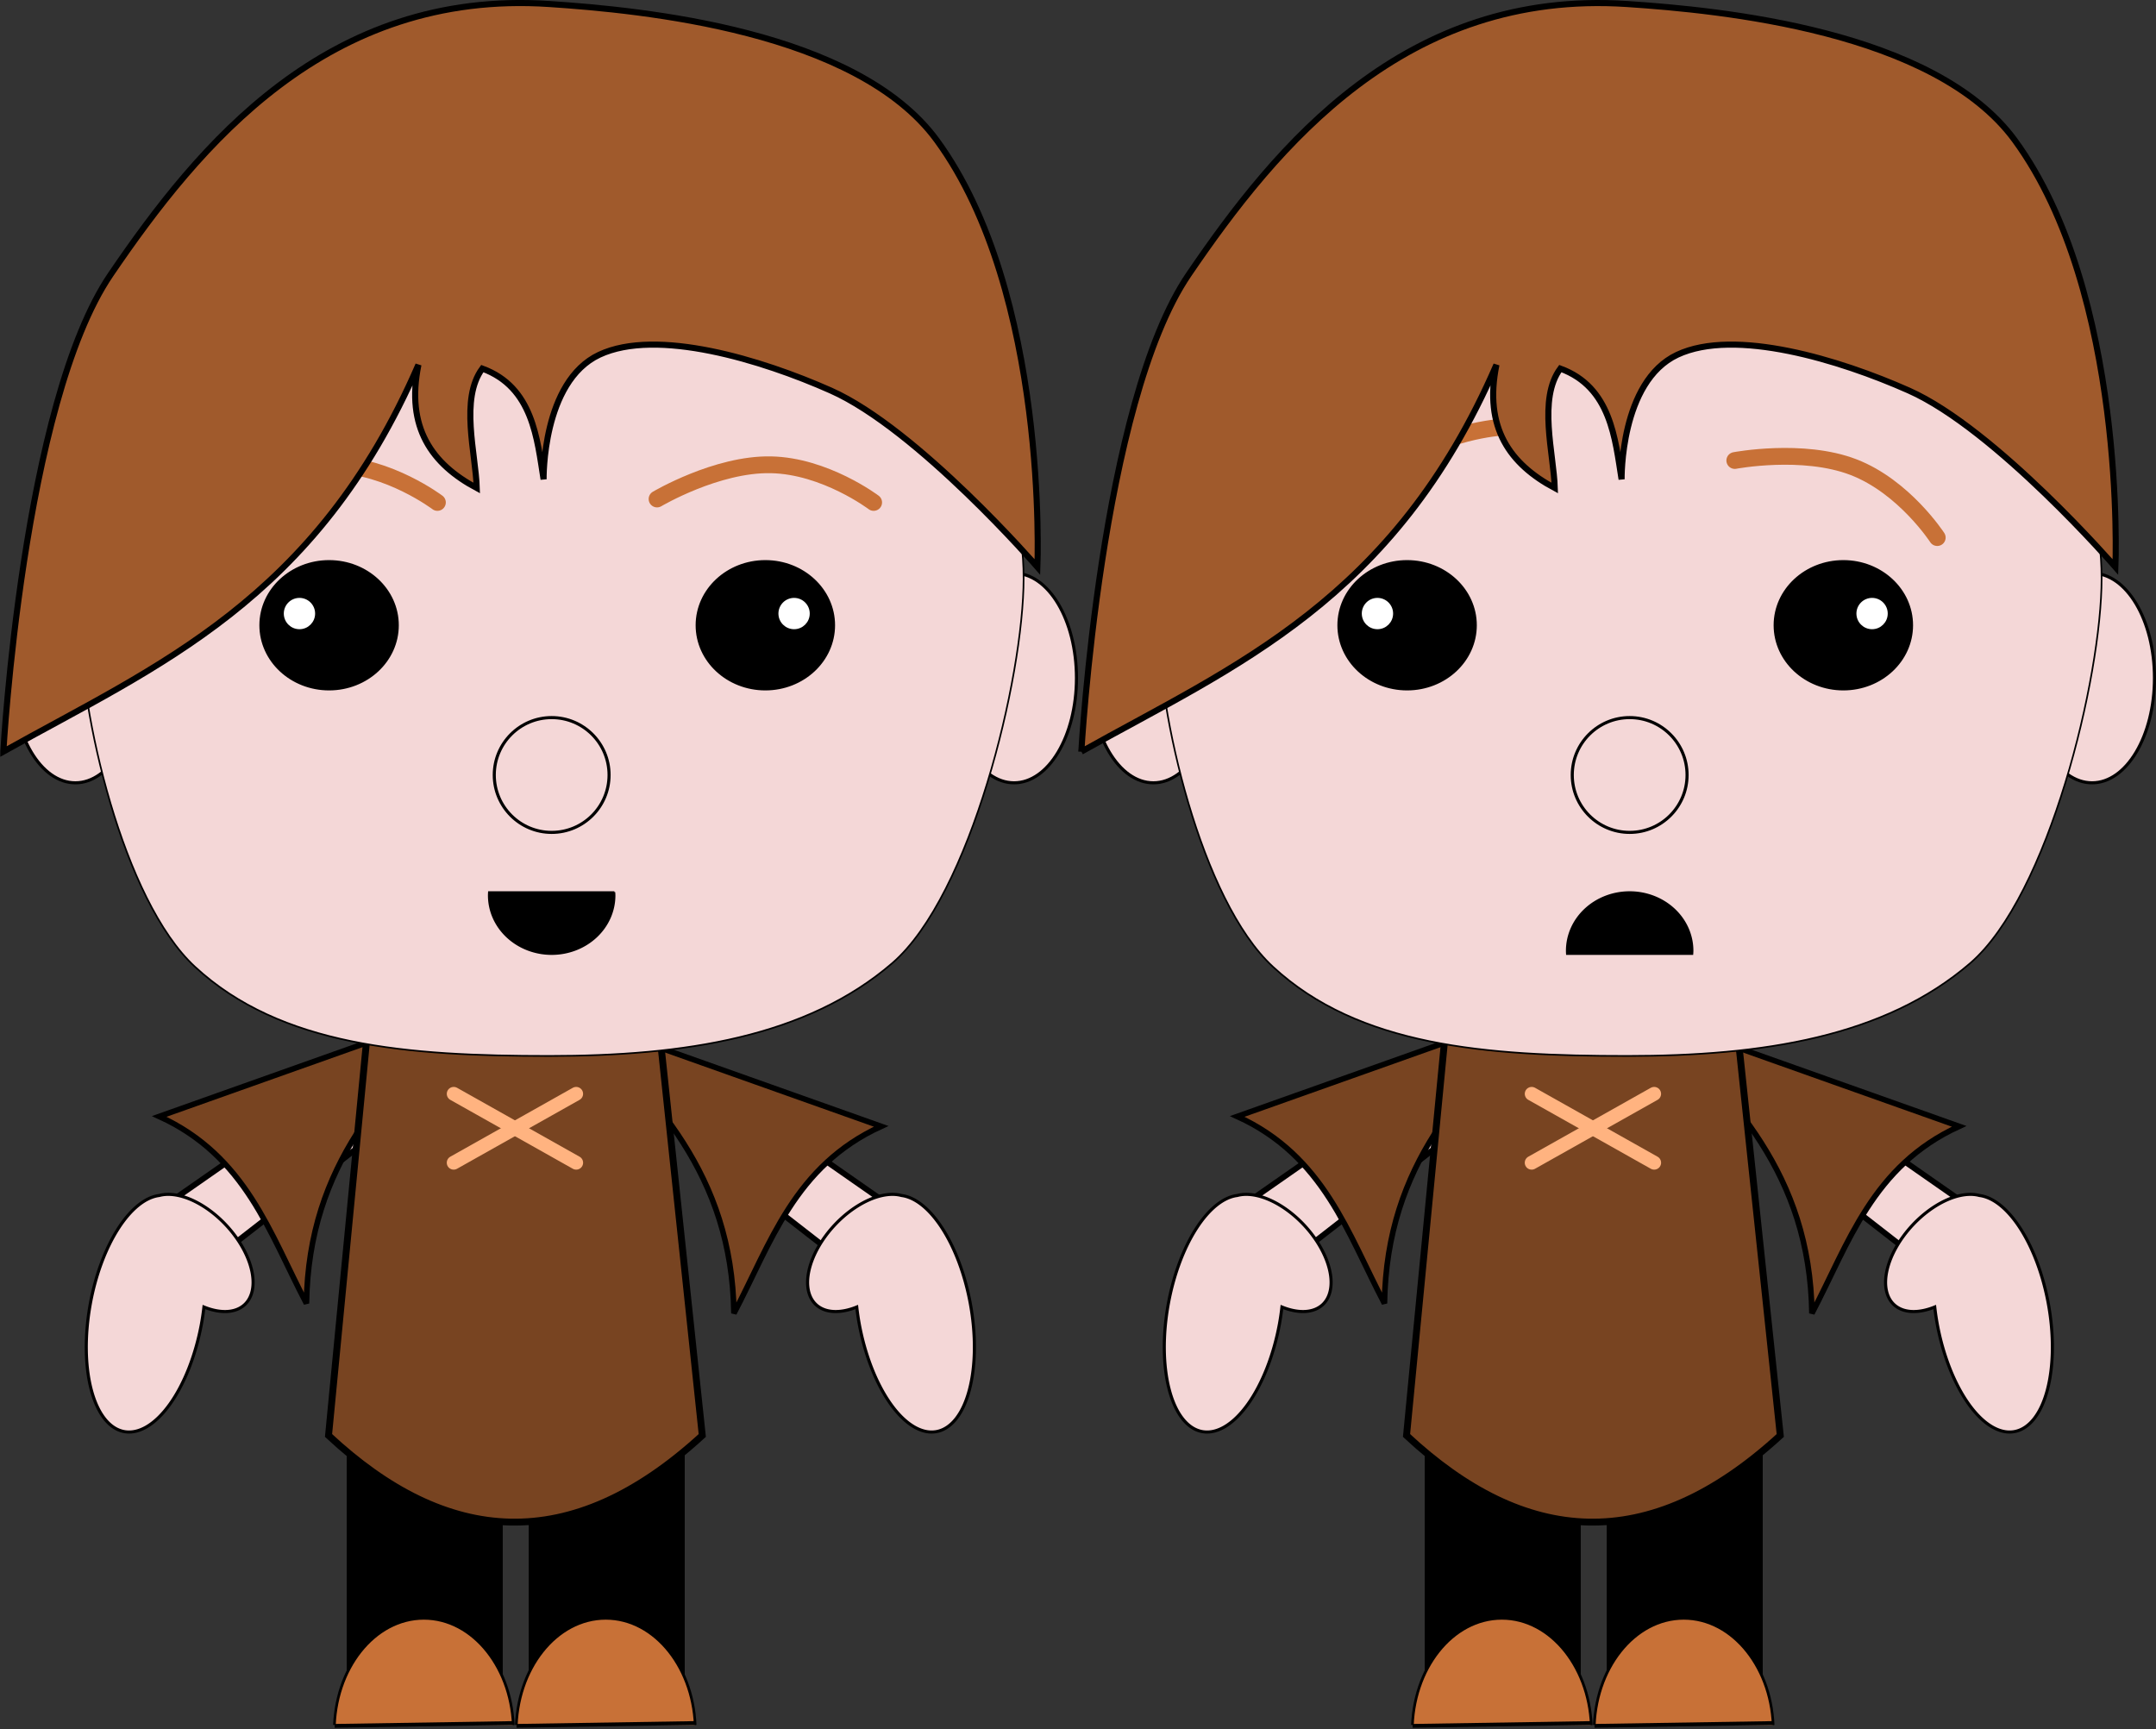 <?xml version="1.0" encoding="UTF-8" standalone="no"?>
<!-- Created with Inkscape (http://www.inkscape.org/) -->

<svg
   xmlns:dc="http://purl.org/dc/elements/1.1/"
   xmlns:cc="http://creativecommons.org/ns#"
   xmlns:rdf="http://www.w3.org/1999/02/22-rdf-syntax-ns#"
   xmlns:svg="http://www.w3.org/2000/svg"
   xmlns="http://www.w3.org/2000/svg"
   xmlns:sodipodi="http://sodipodi.sourceforge.net/DTD/sodipodi-0.dtd"
   xmlns:inkscape="http://www.inkscape.org/namespaces/inkscape"
   width="115.461mm"
   height="92.603mm"
   viewBox="0 0 115.461 92.603"
   version="1.1"
   id="svg8"
   inkscape:version="0.92.1 r15371"
   sodipodi:docname="leonardo_base.svg"
   inkscape:export-filename="C:\Users\joaorb\Downloads\leonardo.png"
   inkscape:export-xdpi="96"
   inkscape:export-ydpi="96">
  <rect x="0" y="0" width="115.461" height="92.603" fill="#333333" stroke="none"/>
  <defs
     id="defs2">
    <clipPath
       clipPathUnits="userSpaceOnUse"
       id="clipPath4542-2">
      <rect
         style="fill:#000000;stroke:#000000;stroke-width:0.565;stroke-miterlimit:4;stroke-dasharray:none"
         id="rect4544-5"
         width="88.733"
         height="44.901"
         x="22.985"
         y="154.813" />
    </clipPath>
    <clipPath
       clipPathUnits="userSpaceOnUse"
       id="clipPath4542-2-1">
      <rect
         style="fill:#000000;stroke:#000000;stroke-width:0.565;stroke-miterlimit:4;stroke-dasharray:none"
         id="rect4544-5-9"
         width="88.733"
         height="44.901"
         x="22.985"
         y="154.813" />
    </clipPath>
    <clipPath
       clipPathUnits="userSpaceOnUse"
       id="clipPath4542-5">
      <rect
         style="fill:#000000;stroke:#000000;stroke-width:0.565;stroke-miterlimit:4;stroke-dasharray:none"
         id="rect4544-1"
         width="88.733"
         height="44.901"
         x="22.985"
         y="154.813" />
    </clipPath>
    <clipPath
       clipPathUnits="userSpaceOnUse"
       id="clipPath4542-2-4">
      <rect
         style="fill:#000000;stroke:#000000;stroke-width:0.565;stroke-miterlimit:4;stroke-dasharray:none"
         id="rect4544-5-3"
         width="88.733"
         height="44.901"
         x="22.985"
         y="154.813" />
    </clipPath>
    <clipPath
       clipPathUnits="userSpaceOnUse"
       id="clipPath4542-2-1-8">
      <rect
         style="fill:#000000;stroke:#000000;stroke-width:0.565;stroke-miterlimit:4;stroke-dasharray:none"
         id="rect4544-5-9-6"
         width="88.733"
         height="44.901"
         x="22.985"
         y="154.813" />
    </clipPath>
  </defs>
  <sodipodi:namedview
     id="base"
     pagecolor="#ffffff"
     bordercolor="#666666"
     borderopacity="1.0"
     inkscape:pageopacity="0.0"
     inkscape:pageshadow="2"
     inkscape:zoom="1.4"
     inkscape:cx="297.85843"
     inkscape:cy="292.64451"
     inkscape:document-units="mm"
     inkscape:current-layer="layer1"
     showgrid="false"
     inkscape:window-width="1366"
     inkscape:window-height="705"
     inkscape:window-x="-8"
     inkscape:window-y="-8"
     inkscape:window-maximized="1"
     fit-margin-top="0"
     fit-margin-left="0"
     fit-margin-right="0"
     fit-margin-bottom="0" />
  <g
     inkscape:label="Layer 1"
     inkscape:groupmode="layer"
     id="layer1"
     transform="translate(-30.575,-51.15)">
    <rect
       style="fill:#000000;fill-opacity:1;stroke:#000000;stroke-width:0.741;stroke-linecap:round;stroke-miterlimit:4;stroke-dasharray:none;stroke-opacity:1"
       id="rect4607"
       width="7.614"
       height="14.777"
       x="49.514"
       y="127.794" />
    <rect
       style="fill:#000000;fill-opacity:1;stroke:#000000;stroke-width:0.741;stroke-linecap:round;stroke-miterlimit:4;stroke-dasharray:none;stroke-opacity:1"
       id="rect4607-2"
       width="7.614"
       height="14.777"
       x="59.261"
       y="127.794" />
    <path
       style="fill:#f4d7d7;fill-opacity:1;stroke:#000000;stroke-width:0.306;stroke-linecap:round;stroke-miterlimit:4;stroke-dasharray:none;stroke-opacity:1"
       d="m 52.002,106.93 0.533,3.501 -14.173,11.025 -1.289,-4.115 z"
       id="rect4746"
       inkscape:connector-curvature="0"
       sodipodi:nodetypes="ccccc" />
    <path
       style="fill:#784421;fill-opacity:1;stroke:#000000;stroke-width:0.298px;stroke-linecap:butt;stroke-linejoin:miter;stroke-opacity:1"
       d="m 39.102,110.943 c 4.654,2.123 5.92,6.279 7.885,10.016 0.111,-7.536 4.346,-11.537 8.311,-15.77 z"
       id="path4702"
       inkscape:connector-curvature="0"
       sodipodi:nodetypes="cccc" />
    <path
       style="fill:#f4d7d7;fill-opacity:1;stroke:#000000;stroke-width:0.306;stroke-linecap:round;stroke-miterlimit:4;stroke-dasharray:none;stroke-opacity:1"
       d="m 65.641,106.94 -0.533,3.501 14.173,11.025 1.289,-4.115 z"
       id="rect4746-5"
       inkscape:connector-curvature="0"
       sodipodi:nodetypes="ccccc" />
    <path
       style="fill:#784421;fill-opacity:1;stroke:#000000;stroke-width:0.298px;stroke-linecap:butt;stroke-linejoin:miter;stroke-opacity:1"
       d="m 77.764,111.473 c -4.654,2.123 -5.92,6.279 -7.885,10.016 -0.111,-7.536 -4.346,-11.537 -8.311,-15.77 z"
       id="path4702-2"
       inkscape:connector-curvature="0"
       sodipodi:nodetypes="cccc" />
    <path
       style="fill:#784421;fill-opacity:1;stroke:#000000;stroke-width:0.369;stroke-linecap:round;stroke-miterlimit:4;stroke-dasharray:none;stroke-opacity:1"
       d="m 50.489,103.953 15.084,-0.58 2.611,24.656 c -7.077,6.49 -13.711,5.88 -20.015,0 z"
       id="rect4573"
       inkscape:connector-curvature="0"
       sodipodi:nodetypes="ccccc" />
    <ellipse
       style="fill:#f4d7d7;fill-opacity:1;stroke:#000000;stroke-width:0.165;stroke-linecap:round;stroke-miterlimit:4;stroke-dasharray:none;stroke-opacity:1"
       id="path4772"
       cx="34.611"
       cy="87.462"
       rx="3.341"
       ry="5.613" />
    <ellipse
       style="fill:#f4d7d7;fill-opacity:1;stroke:#000000;stroke-width:0.165;stroke-linecap:round;stroke-miterlimit:4;stroke-dasharray:none;stroke-opacity:1"
       id="path4772-9"
       cx="84.882"
       cy="87.462"
       rx="3.341"
       ry="5.613" />
    <path
       style="fill:#f4d7d7;stroke:#000000;stroke-width:0.088;stroke-miterlimit:4;stroke-dasharray:none"
       d="m 85.393,82.116 c 0,5.343 -2.838,17.003 -7.039,20.62 -4.588,3.952 -11.12,4.967 -18.369,4.967 -7.576,0 -14.369,-0.516 -18.978,-4.785 -3.838,-3.554 -6.162,-13.585 -6.162,-18.665 0,-11.179 11.256,-17.035 25.14,-17.035 13.884,10e-7 25.407,3.717 25.407,14.897 z"
       id="path3713"
       inkscape:connector-curvature="0"
       sodipodi:nodetypes="sssssss" />
    <ellipse
       style="fill:#000000;stroke:#000000;stroke-width:0.231;stroke-miterlimit:4;stroke-dasharray:none"
       id="path4521"
       cx="48.199"
       cy="84.637"
       rx="3.618"
       ry="3.374" />
    <ellipse
       style="fill:#000000;stroke:#000000;stroke-width:0.231;stroke-miterlimit:4;stroke-dasharray:none"
       id="path4521-4"
       cx="71.562"
       cy="84.637"
       rx="3.618"
       ry="3.374" />
    <path
       style="fill:#000000;stroke:#000000;stroke-width:0.095;stroke-miterlimit:4;stroke-dasharray:none"
       clip-path="none"
       d="m 60.119,102.244 a 3.366,3.139 0 0 1 -3.366,-3.139 3.366,3.139 0 0 1 0.007,-0.174 h 6.716 a 3.366,3.139 0 0 1 0.009,0.174 3.366,3.139 0 0 1 -3.366,3.139 z"
       id="path4538"
       inkscape:connector-curvature="0" />
    <path
       style="fill:none;stroke:#c87137;stroke-width:0.899;stroke-linecap:round;stroke-linejoin:miter;stroke-miterlimit:4;stroke-dasharray:none;stroke-opacity:1"
       d="m 42.4,77.875 c 0,0 3.186,-1.89 6.095,-1.833 2.909,0.056 5.505,2.017 5.505,2.017"
       id="path4546"
       inkscape:connector-curvature="0"
       sodipodi:nodetypes="czc" />
    <path
       style="fill:none;stroke:#c87137;stroke-width:0.899;stroke-linecap:round;stroke-linejoin:miter;stroke-miterlimit:4;stroke-dasharray:none;stroke-opacity:1"
       d="m 65.762,77.875 c 0,0 3.186,-1.89 6.095,-1.833 2.909,0.056 5.505,2.017 5.505,2.017"
       id="path4546-7"
       inkscape:connector-curvature="0"
       sodipodi:nodetypes="czc" />
    <path
       style="fill:#a05a2c;stroke:#000000;stroke-width:0.326;stroke-linecap:butt;stroke-linejoin:miter;stroke-miterlimit:4;stroke-dasharray:none;stroke-opacity:1"
       d="m 30.754,91.403 c 8.188,-4.585 16.745,-8.067 22.229,-20.718 -0.688,3.373 0.728,5.321 3.124,6.603 -0.055,-1.838 -0.909,-4.77 0.298,-6.398 2.712,0.995 2.937,3.777 3.281,5.932 0,0 -0.091,-5.229 2.983,-6.673 3.074,-1.444 8.694,0.269 12.4,1.917 4.665,2.075 11.063,9.452 11.063,9.452 0,0 0.607,-14.661 -5.391,-22.859 C 76.447,52.788 64.952,51.693 59.985,51.364 48.083,50.576 41.221,58.919 36.503,65.852 31.785,72.785 30.754,91.403 30.754,91.403 Z"
       id="path4571"
       inkscape:connector-curvature="0"
       sodipodi:nodetypes="ccccczacsszc" />
    <g
       id="g4603"
       transform="matrix(0.767,0,0,0.767,14.385,23.38)">
      <path
         inkscape:connector-curvature="0"
         id="path4578"
         d="m 52.786,112.584 8.553,4.811"
         style="fill:none;stroke:#ffb380;stroke-width:0.965;stroke-linecap:round;stroke-linejoin:miter;stroke-miterlimit:4;stroke-dasharray:none;stroke-opacity:1" />
      <path
         inkscape:connector-curvature="0"
         id="path4578-1"
         d="m 61.338,112.584 -8.553,4.811"
         style="fill:none;stroke:#ffb380;stroke-width:0.965;stroke-linecap:round;stroke-linejoin:miter;stroke-miterlimit:4;stroke-dasharray:none;stroke-opacity:1" />
    </g>
    <g
       id="g4685"
       transform="matrix(0.767,0,0,0.767,13.94,23.38)">
      <circle
         transform="matrix(-0.325,0,0,0.411,87.262,74.572)"
         clip-path="url(#clipPath4542-2)"
         r="19.243"
         cy="200.783"
         cx="71.628"
         id="path4538-7"
         style="fill:#c87137;stroke:#000000;stroke-width:0.565;stroke-miterlimit:4;stroke-dasharray:none" />
      <path
         inkscape:connector-curvature="0"
         id="path4666"
         d="M 57.752,156.716 70.28,156.517"
         style="fill:none;stroke:#000000;stroke-width:0.265px;stroke-linecap:butt;stroke-linejoin:miter;stroke-opacity:1" />
    </g>
    <g
       id="g4689"
       transform="matrix(0.767,0,0,0.767,13.94,23.38)">
      <circle
         transform="matrix(-0.325,0,0,0.411,74.562,74.572)"
         clip-path="url(#clipPath4542-2-1)"
         r="19.243"
         cy="200.783"
         cx="71.628"
         id="path4538-7-2"
         style="fill:#c87137;stroke:#000000;stroke-width:0.565;stroke-miterlimit:4;stroke-dasharray:none" />
      <path
         inkscape:connector-curvature="0"
         id="path4666-9"
         d="M 45.052,156.716 57.58,156.517"
         style="fill:none;stroke:#000000;stroke-width:0.265px;stroke-linecap:butt;stroke-linejoin:miter;stroke-opacity:1" />
    </g>
    <path
       style="fill:#f4d7d7;fill-opacity:1;stroke:#000000;stroke-width:0.165;stroke-linecap:round;stroke-miterlimit:4;stroke-dasharray:none;stroke-opacity:1"
       d="m 40.16,115.184 a 3.78,2.173 47.098 0 0 -1.058,-0.007 3.024,6.426 10.445 0 0 -3.686,5.777 3.024,6.426 10.445 0 0 1.809,6.867 3.024,6.426 10.445 0 0 4.139,-5.771 3.024,6.426 10.445 0 0 0.132,-0.901 3.78,2.173 47.098 0 0 2.18,-0.126 3.78,2.173 47.098 0 0 -0.981,-4.248 3.78,2.173 47.098 0 0 -2.534,-1.591 z"
       id="path4726"
       inkscape:connector-curvature="0"
       inkscape:transform-center-x="1.4523537"
       inkscape:transform-center-y="5.0501717" />
    <path
       style="fill:#f4d7d7;fill-opacity:1;stroke:#000000;stroke-width:0.165;stroke-linecap:round;stroke-miterlimit:4;stroke-dasharray:none;stroke-opacity:1"
       d="m 77.793,115.184 a 2.173,3.78 42.902 0 1 1.058,-0.007 6.426,3.024 79.555 0 1 3.686,5.777 6.426,3.024 79.555 0 1 -1.809,6.867 6.426,3.024 79.555 0 1 -4.139,-5.771 6.426,3.024 79.555 0 1 -0.132,-0.901 2.173,3.78 42.902 0 1 -2.18,-0.126 2.173,3.78 42.902 0 1 0.981,-4.248 2.173,3.78 42.902 0 1 2.534,-1.591 z"
       id="path4726-5"
       inkscape:connector-curvature="0"
       inkscape:transform-center-x="-1.4523534"
       inkscape:transform-center-y="5.0501717" />
    <circle
       style="fill:#f4d7d7;fill-opacity:1;stroke:#000000;stroke-width:0.165;stroke-linecap:round;stroke-miterlimit:4;stroke-dasharray:none;stroke-opacity:1"
       id="path4770"
       cx="60.119"
       cy="92.656"
       r="3.074" />
    <circle
       style="fill:#ffffff;fill-opacity:1;stroke:#ffffff;stroke-width:0.165;stroke-linecap:round;stroke-miterlimit:4;stroke-dasharray:none;stroke-opacity:1"
       id="path4789"
       cx="73.101"
       cy="84.01"
       r="0.756" />
    <circle
       style="fill:#ffffff;fill-opacity:1;stroke:#ffffff;stroke-width:0.165;stroke-linecap:round;stroke-miterlimit:4;stroke-dasharray:none;stroke-opacity:1"
       id="path4789-5"
       cx="46.612"
       cy="84.01"
       r="0.756" />
    <rect
       style="fill:#000000;fill-opacity:1;stroke:#000000;stroke-width:0.741;stroke-linecap:round;stroke-miterlimit:4;stroke-dasharray:none;stroke-opacity:1"
       id="rect4607-9"
       width="7.614"
       height="14.777"
       x="107.245"
       y="127.794" />
    <rect
       style="fill:#000000;fill-opacity:1;stroke:#000000;stroke-width:0.741;stroke-linecap:round;stroke-miterlimit:4;stroke-dasharray:none;stroke-opacity:1"
       id="rect4607-2-6"
       width="7.614"
       height="14.777"
       x="116.991"
       y="127.794" />
    <path
       style="fill:#f4d7d7;fill-opacity:1;stroke:#000000;stroke-width:0.306;stroke-linecap:round;stroke-miterlimit:4;stroke-dasharray:none;stroke-opacity:1"
       d="m 109.732,106.93 0.533,3.501 -14.173,11.025 -1.289,-4.115 z"
       id="rect4746-9"
       inkscape:connector-curvature="0"
       sodipodi:nodetypes="ccccc" />
    <path
       style="fill:#784421;fill-opacity:1;stroke:#000000;stroke-width:0.298px;stroke-linecap:butt;stroke-linejoin:miter;stroke-opacity:1"
       d="m 96.833,110.943 c 4.654,2.123 5.92,6.279 7.885,10.016 0.111,-7.536 4.346,-11.537 8.311,-15.77 z"
       id="path4702-9"
       inkscape:connector-curvature="0"
       sodipodi:nodetypes="cccc" />
    <path
       style="fill:#f4d7d7;fill-opacity:1;stroke:#000000;stroke-width:0.306;stroke-linecap:round;stroke-miterlimit:4;stroke-dasharray:none;stroke-opacity:1"
       d="m 123.372,106.94 -0.533,3.501 14.173,11.025 1.289,-4.115 z"
       id="rect4746-5-7"
       inkscape:connector-curvature="0"
       sodipodi:nodetypes="ccccc" />
    <path
       style="fill:#784421;fill-opacity:1;stroke:#000000;stroke-width:0.298px;stroke-linecap:butt;stroke-linejoin:miter;stroke-opacity:1"
       d="m 135.494,111.473 c -4.654,2.123 -5.92,6.279 -7.885,10.016 -0.111,-7.536 -4.346,-11.537 -8.311,-15.77 z"
       id="path4702-2-6"
       inkscape:connector-curvature="0"
       sodipodi:nodetypes="cccc" />
    <path
       style="fill:#784421;fill-opacity:1;stroke:#000000;stroke-width:0.369;stroke-linecap:round;stroke-miterlimit:4;stroke-dasharray:none;stroke-opacity:1"
       d="m 108.219,103.953 15.084,-0.58 2.611,24.656 c -7.077,6.49 -13.711,5.88 -20.015,0 z"
       id="rect4573-3"
       inkscape:connector-curvature="0"
       sodipodi:nodetypes="ccccc" />
    <ellipse
       style="fill:#f4d7d7;fill-opacity:1;stroke:#000000;stroke-width:0.165;stroke-linecap:round;stroke-miterlimit:4;stroke-dasharray:none;stroke-opacity:1"
       id="path4772-96"
       cx="92.342"
       cy="87.462"
       rx="3.341"
       ry="5.613" />
    <ellipse
       style="fill:#f4d7d7;fill-opacity:1;stroke:#000000;stroke-width:0.165;stroke-linecap:round;stroke-miterlimit:4;stroke-dasharray:none;stroke-opacity:1"
       id="path4772-9-0"
       cx="142.613"
       cy="87.462"
       rx="3.341"
       ry="5.613" />
    <path
       style="fill:#f4d7d7;stroke:#000000;stroke-width:0.088;stroke-miterlimit:4;stroke-dasharray:none"
       d="m 143.123,82.116 c 0,5.343 -2.838,17.003 -7.039,20.62 -4.588,3.952 -11.12,4.967 -18.369,4.967 -7.576,0 -14.369,-0.516 -18.978,-4.785 -3.838,-3.554 -6.162,-13.585 -6.162,-18.665 0,-11.179 11.256,-17.035 25.14,-17.035 13.884,10e-7 25.407,3.717 25.407,14.897 z"
       id="path3713-5"
       inkscape:connector-curvature="0"
       sodipodi:nodetypes="sssssss" />
    <ellipse
       style="fill:#000000;stroke:#000000;stroke-width:0.231;stroke-miterlimit:4;stroke-dasharray:none"
       id="path4521-0"
       cx="105.93"
       cy="84.637"
       rx="3.618"
       ry="3.374" />
    <ellipse
       style="fill:#000000;stroke:#000000;stroke-width:0.231;stroke-miterlimit:4;stroke-dasharray:none"
       id="path4521-4-3"
       cx="129.292"
       cy="84.637"
       rx="3.618"
       ry="3.374" />
    <path
       style="fill:none;stroke:#c87137;stroke-width:0.899;stroke-linecap:round;stroke-linejoin:miter;stroke-miterlimit:4;stroke-dasharray:none;stroke-opacity:1"
       d="m 102.071,81.458 c 0,0 1.182,-3.511 3.424,-5.365 2.242,-1.855 5.488,-2.062 5.488,-2.062"
       id="path4546-5"
       inkscape:connector-curvature="0"
       sodipodi:nodetypes="czc" />
    <path
       style="fill:none;stroke:#c87137;stroke-width:0.899;stroke-linecap:round;stroke-linejoin:miter;stroke-miterlimit:4;stroke-dasharray:none;stroke-opacity:1"
       d="m 123.479,75.813 c 0,0 3.639,-0.69 6.355,0.355 2.715,1.045 4.487,3.773 4.487,3.773"
       id="path4546-7-4"
       inkscape:connector-curvature="0"
       sodipodi:nodetypes="czc" />
    <path
       style="fill:#a05a2c;stroke:#000000;stroke-width:0.326;stroke-linecap:butt;stroke-linejoin:miter;stroke-miterlimit:4;stroke-dasharray:none;stroke-opacity:1"
       d="m 88.485,91.403 c 8.188,-4.585 16.745,-8.067 22.229,-20.718 -0.688,3.373 0.728,5.321 3.124,6.603 -0.055,-1.838 -0.909,-4.77 0.298,-6.398 2.712,0.995 2.937,3.777 3.281,5.932 0,0 -0.091,-5.229 2.983,-6.673 3.074,-1.444 8.694,0.269 12.4,1.917 4.665,2.075 11.063,9.452 11.063,9.452 0,0 0.607,-14.661 -5.391,-22.859 -4.295,-5.87 -15.79,-6.965 -20.756,-7.294 -11.902,-0.788 -18.764,7.554 -23.482,14.488 -4.718,6.933 -5.749,25.551 -5.749,25.551 z"
       id="path4571-8"
       inkscape:connector-curvature="0"
       sodipodi:nodetypes="ccccczacsszc" />
    <g
       id="g4603-0"
       transform="matrix(0.767,0,0,0.767,72.115,23.38)">
      <path
         inkscape:connector-curvature="0"
         id="path4578-7"
         d="m 52.786,112.584 8.553,4.811"
         style="fill:none;stroke:#ffb380;stroke-width:0.965;stroke-linecap:round;stroke-linejoin:miter;stroke-miterlimit:4;stroke-dasharray:none;stroke-opacity:1" />
      <path
         inkscape:connector-curvature="0"
         id="path4578-1-8"
         d="m 61.338,112.584 -8.553,4.811"
         style="fill:none;stroke:#ffb380;stroke-width:0.965;stroke-linecap:round;stroke-linejoin:miter;stroke-miterlimit:4;stroke-dasharray:none;stroke-opacity:1" />
    </g>
    <g
       id="g4685-3"
       transform="matrix(0.767,0,0,0.767,71.67,23.38)">
      <circle
         transform="matrix(-0.325,0,0,0.411,87.262,74.572)"
         clip-path="url(#clipPath4542-2-4)"
         r="19.243"
         cy="200.783"
         cx="71.628"
         id="path4538-7-28"
         style="fill:#c87137;stroke:#000000;stroke-width:0.565;stroke-miterlimit:4;stroke-dasharray:none" />
      <path
         inkscape:connector-curvature="0"
         id="path4666-5"
         d="M 57.752,156.716 70.28,156.517"
         style="fill:none;stroke:#000000;stroke-width:0.265px;stroke-linecap:butt;stroke-linejoin:miter;stroke-opacity:1" />
    </g>
    <g
       id="g4689-6"
       transform="matrix(0.767,0,0,0.767,71.67,23.38)">
      <circle
         transform="matrix(-0.325,0,0,0.411,74.562,74.572)"
         clip-path="url(#clipPath4542-2-1-8)"
         r="19.243"
         cy="200.783"
         cx="71.628"
         id="path4538-7-2-8"
         style="fill:#c87137;stroke:#000000;stroke-width:0.565;stroke-miterlimit:4;stroke-dasharray:none" />
      <path
         inkscape:connector-curvature="0"
         id="path4666-9-0"
         d="M 45.052,156.716 57.58,156.517"
         style="fill:none;stroke:#000000;stroke-width:0.265px;stroke-linecap:butt;stroke-linejoin:miter;stroke-opacity:1" />
    </g>
    <path
       style="fill:#f4d7d7;fill-opacity:1;stroke:#000000;stroke-width:0.165;stroke-linecap:round;stroke-miterlimit:4;stroke-dasharray:none;stroke-opacity:1"
       d="m 97.891,115.184 a 3.78,2.173 47.098 0 0 -1.058,-0.007 3.024,6.426 10.445 0 0 -3.686,5.777 3.024,6.426 10.445 0 0 1.809,6.867 3.024,6.426 10.445 0 0 4.139,-5.771 3.024,6.426 10.445 0 0 0.132,-0.901 3.78,2.173 47.098 0 0 2.18,-0.126 3.78,2.173 47.098 0 0 -0.981,-4.248 3.78,2.173 47.098 0 0 -2.534,-1.591 z"
       id="path4726-7"
       inkscape:connector-curvature="0"
       inkscape:transform-center-x="1.4523537"
       inkscape:transform-center-y="5.0501717" />
    <path
       style="fill:#f4d7d7;fill-opacity:1;stroke:#000000;stroke-width:0.165;stroke-linecap:round;stroke-miterlimit:4;stroke-dasharray:none;stroke-opacity:1"
       d="m 135.523,115.184 a 2.173,3.78 42.902 0 1 1.058,-0.007 6.426,3.024 79.555 0 1 3.686,5.777 6.426,3.024 79.555 0 1 -1.809,6.867 6.426,3.024 79.555 0 1 -4.139,-5.771 6.426,3.024 79.555 0 1 -0.132,-0.901 2.173,3.78 42.902 0 1 -2.18,-0.126 2.173,3.78 42.902 0 1 0.981,-4.248 2.173,3.78 42.902 0 1 2.534,-1.591 z"
       id="path4726-5-2"
       inkscape:connector-curvature="0"
       inkscape:transform-center-x="-1.4523534"
       inkscape:transform-center-y="5.0501717" />
    <circle
       style="fill:#f4d7d7;fill-opacity:1;stroke:#000000;stroke-width:0.165;stroke-linecap:round;stroke-miterlimit:4;stroke-dasharray:none;stroke-opacity:1"
       id="path4770-5"
       cx="117.849"
       cy="92.656"
       r="3.074" />
    <circle
       style="fill:#ffffff;fill-opacity:1;stroke:#ffffff;stroke-width:0.165;stroke-linecap:round;stroke-miterlimit:4;stroke-dasharray:none;stroke-opacity:1"
       id="path4789-1"
       cx="130.831"
       cy="84.01"
       r="0.756" />
    <circle
       style="fill:#ffffff;fill-opacity:1;stroke:#ffffff;stroke-width:0.165;stroke-linecap:round;stroke-miterlimit:4;stroke-dasharray:none;stroke-opacity:1"
       id="path4789-5-1"
       cx="104.342"
       cy="84.01"
       r="0.756" />
    <path
       style="fill:#000000;stroke:#000000;stroke-width:0.095;stroke-miterlimit:4;stroke-dasharray:none"
       clip-path="none"
       d="m 117.849,98.931 a 3.366,3.139 0 0 0 -3.366,3.139 3.366,3.139 0 0 0 0.007,0.174 h 6.716 a 3.366,3.139 0 0 0 0.009,-0.174 3.366,3.139 0 0 0 -3.366,-3.139 z"
       id="path4538-9"
       inkscape:connector-curvature="0" />
  </g>
</svg>
